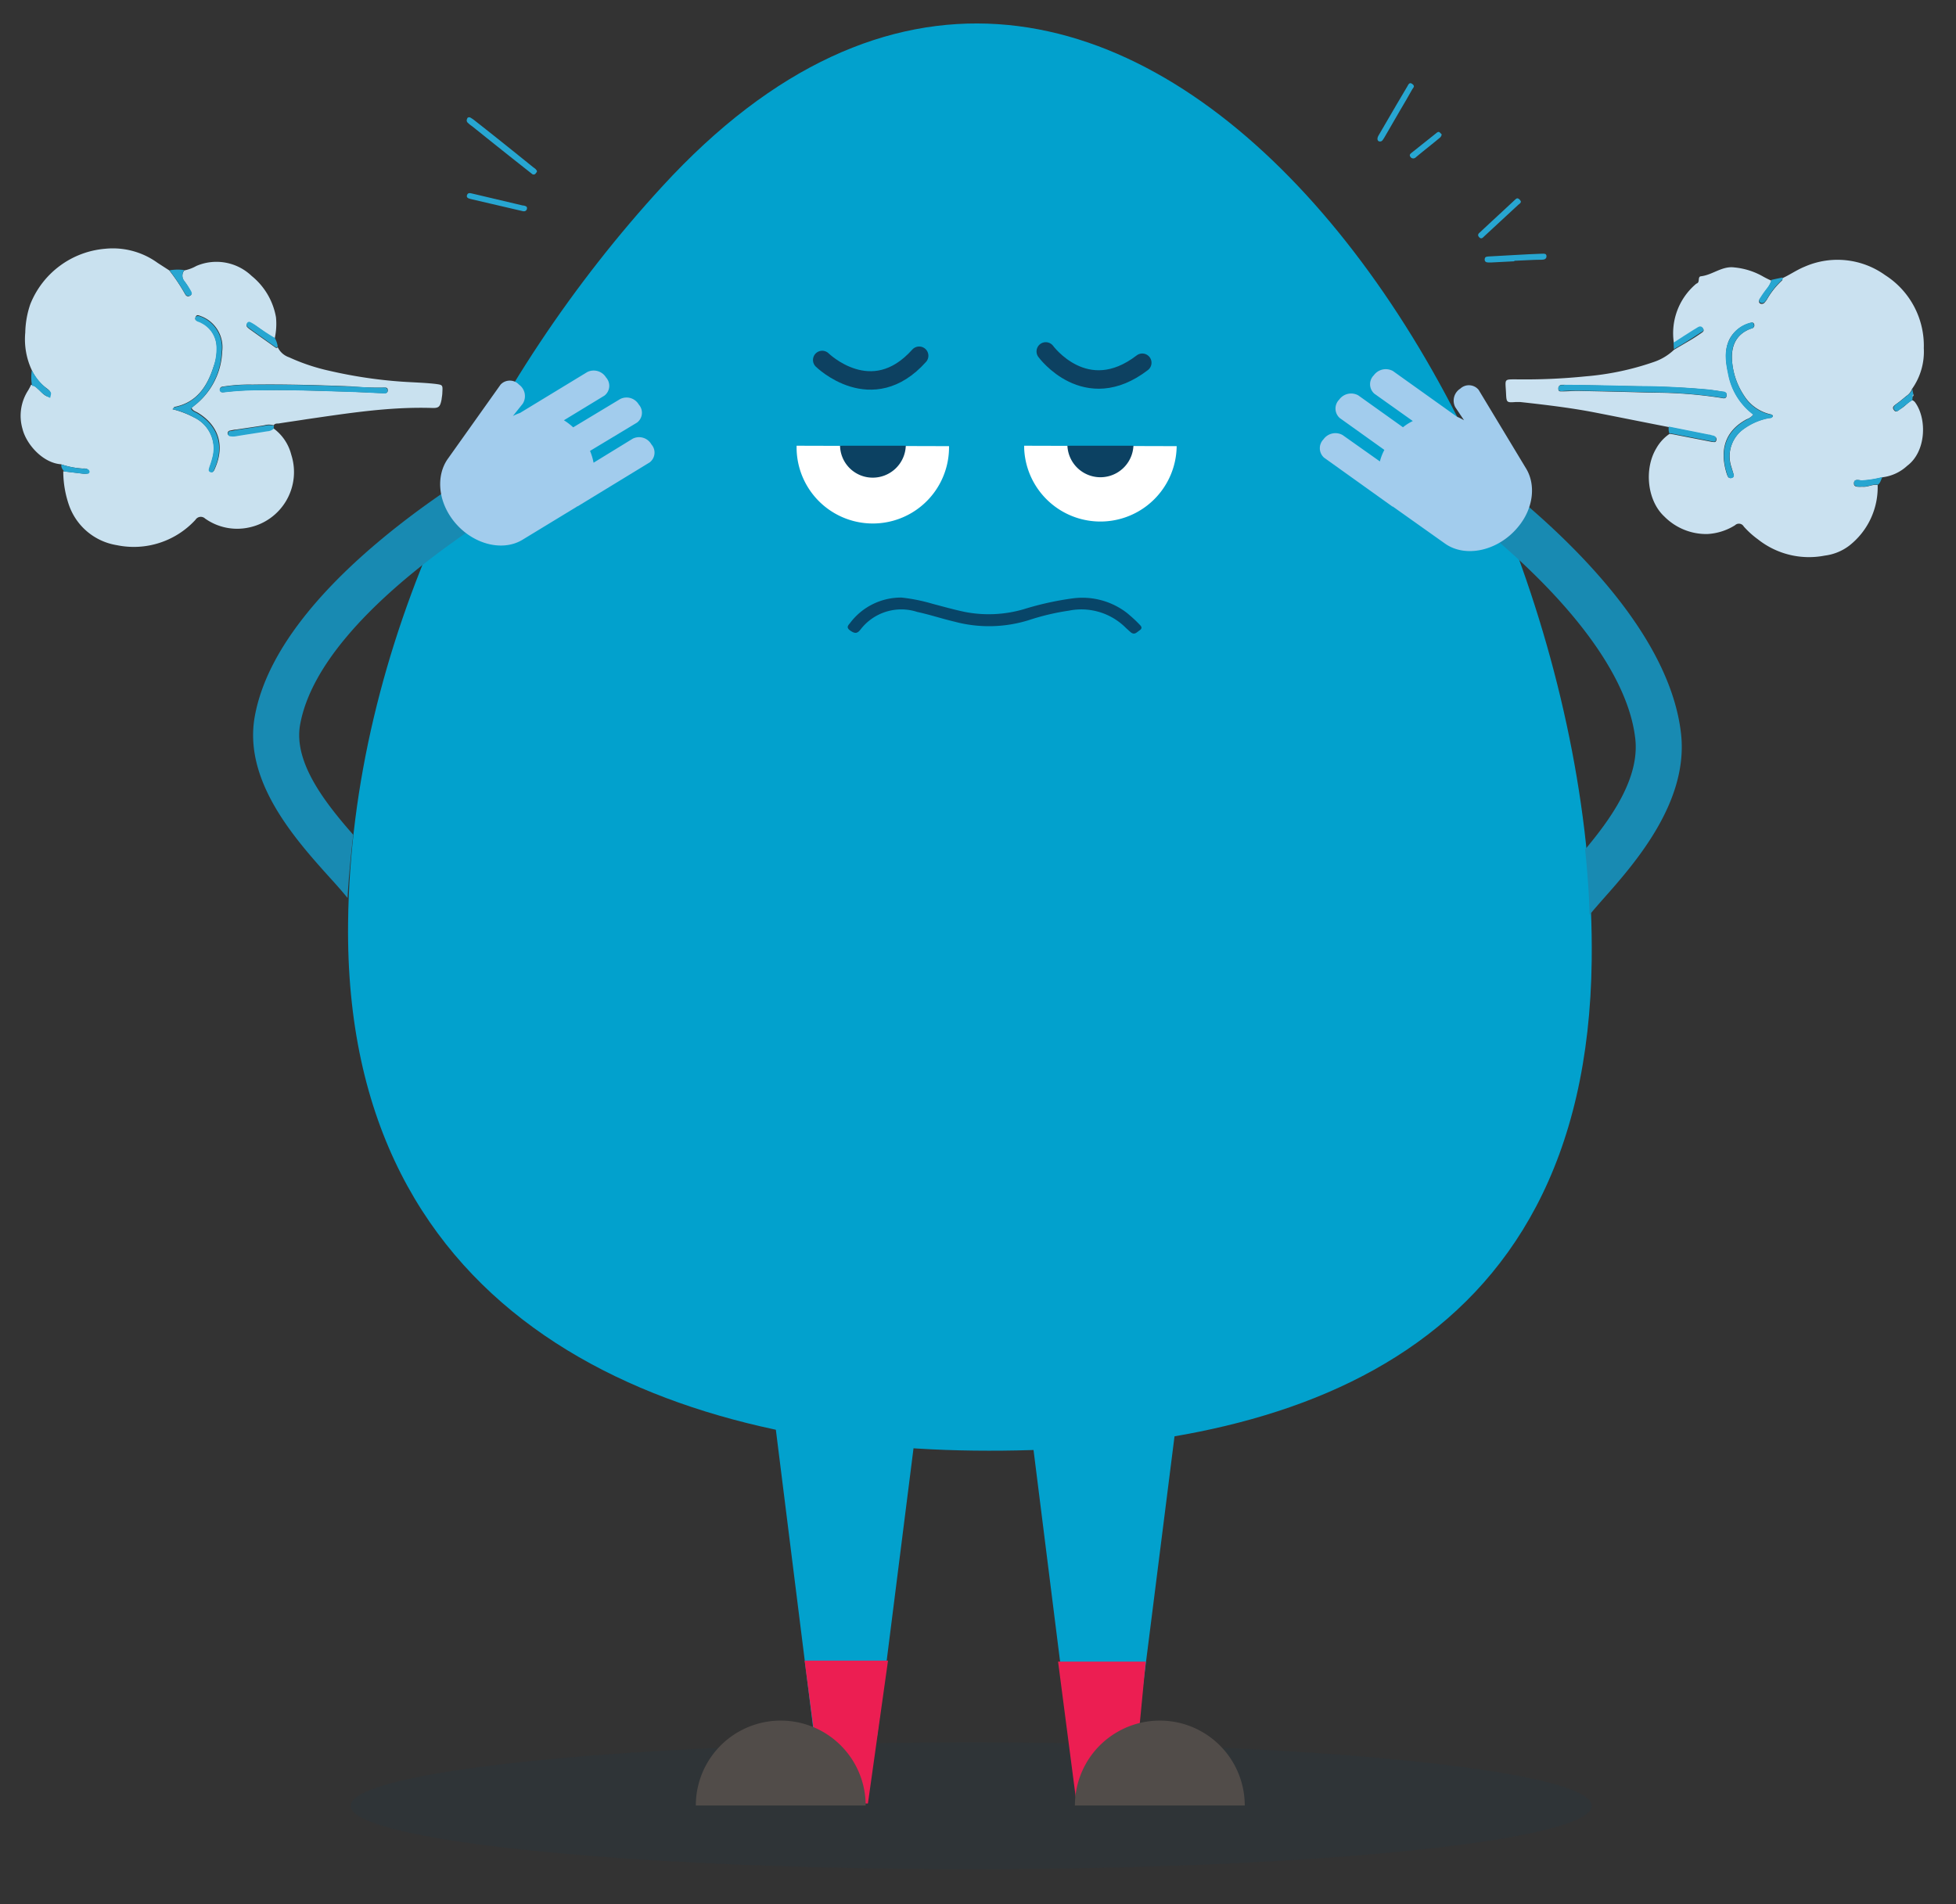 <svg id="Layer_1" data-name="Layer 1" xmlns="http://www.w3.org/2000/svg" viewBox="0 0 276.41 269.13"><rect x="0" y="0" width="276.41" height="269.13" fill="#333333" stroke="none"/><defs><style>.cls-1{fill:#0d4061;opacity:0.1;}.cls-2{fill:#02a1cd;}.cls-3{fill:#c9e1ef;}.cls-4{fill:#cae1f0;}.cls-5{fill:#27a6d1;}.cls-6{fill:#ec1e52;}.cls-7{fill:#514c49;}.cls-8{fill:#fff;}.cls-9{fill:#0c4162;}.cls-10{fill:#084568;}.cls-11{fill:none;stroke:#0d4161;stroke-linecap:round;stroke-miterlimit:10;stroke-width:2.61px;}.cls-12{fill:#188ab2;}.cls-13{fill:#a2cced;}</style></defs><ellipse class="cls-1" cx="137.24" cy="255.23" rx="87.69" ry="8.97"/><g id="Layer_1-2" data-name="Layer 1"><path class="cls-2" d="M49.19,130.4c.43-39.23,19.67-77.11,44.35-104C157.08-43,225.82,59,224.93,135.69c-.64,56.59-44,69.83-87.27,69.34S48.52,187,49.19,130.4Z"/><path class="cls-3" d="M4.5,52.33A10.29,10.29,0,0,1,3.57,47a13.18,13.18,0,0,1,.71-4,12.51,12.51,0,0,1,10.58-7.84,10.79,10.79,0,0,1,7.42,2l1.64,1.06a26.23,26.23,0,0,1,2.23,3.34l.07.11a.43.43,0,0,0,.61.14h0c.32-.14.22-.39.11-.6a8.51,8.51,0,0,0-.89-1.46,1.19,1.19,0,0,1,0-1.53,5.71,5.71,0,0,0,1.7-.63A7.2,7.2,0,0,1,35.56,39,9.66,9.66,0,0,1,39,44.84a9.54,9.54,0,0,1-.18,3c-1-.5-1.81-1.24-2.73-1.81l-.75-.43a.33.33,0,0,0-.42.15.36.36,0,0,0,0,.46,2.5,2.5,0,0,0,.46.39c1.13.82,2.31,1.63,3.48,2.48.14.11.28.15.39,0a2.74,2.74,0,0,0,1.6,1.42,28.15,28.15,0,0,0,5.75,1.92,65.61,65.61,0,0,0,10.15,1.52c1.56.11,3.16.14,4.76.32,1.06.14,1.06.14,1,1.21,0,.32-.07.64-.11,1C62.19,57.52,62,57.7,61,57.66c-6-.18-11.83.75-17.72,1.6-1.31.21-2.63.39-3.94.6-.25,0-.5,0-.67.25a2.37,2.37,0,0,0-1.32,0c-1.31.22-2.66.4-4,.61-.29,0-.57.1-.86.14a.39.39,0,0,0-.32.32.34.34,0,0,0,.29.39h.07a2.12,2.12,0,0,0,.71,0c1.49-.21,3-.46,4.47-.71a1.42,1.42,0,0,0,.89-.35,6.64,6.64,0,0,1,2.56,3.76,8,8,0,0,1-6,10.29,7.83,7.83,0,0,1-6.18-1.27.88.88,0,0,0-1.35.17,11.82,11.82,0,0,1-11.14,3.59A8.6,8.6,0,0,1,9.75,71.4a14.69,14.69,0,0,1-.81-4.79l2.66.32a2.42,2.42,0,0,0,.71,0,.38.38,0,0,0,.21-.25.55.55,0,0,0-.14-.32c-.18-.18-.46-.14-.71-.14a11.46,11.46,0,0,1-3.05-.6c-2.56-.18-4.9-2.81-5.44-5A6.61,6.61,0,0,1,4,55.14c.14-.25.28-.5.39-.75.46,0,.71.36,1,.61.49.42.88,1,1.56,1.1.18-.75.21-.75-.25-1.14A6.71,6.71,0,0,1,4.5,52.33Zm19.88,5.51A13.62,13.62,0,0,1,27.43,59a4.89,4.89,0,0,1,2.63,5.65,9.33,9.33,0,0,1-.39,1.28c-.07.28-.21.6.14.74s.46-.21.57-.46c1.45-3.3.46-6.11-2.38-7.85-.32-.21-.75-.28-.92-.71.1-.1.21-.17.32-.28a10.15,10.15,0,0,0,4-7.7,4.68,4.68,0,0,0-3.05-5c-.28-.11-.57-.25-.71.14s.07.46.32.57.39.14.57.24a4,4,0,0,1,2.09,3.27,6.73,6.73,0,0,1-.42,2.88c-.89,2.8-2.38,5.14-5.58,5.75C24.59,57.59,24.56,57.66,24.38,57.84Zm29.93-3.06a40.28,40.28,0,0,1-4.69-.17c-4.65-.18-9.3-.32-13.95-.25a23.28,23.28,0,0,0-4.16.28c-.24,0-.49.18-.42.5s.28.32.57.28a40.21,40.21,0,0,1,5.5-.28c4.05-.07,8.09.11,12.14.21l4.9.22c.28,0,.6,0,.6-.4S54.56,54.78,54.31,54.78Z"/><path class="cls-4" d="M270.23,56.56a1,1,0,0,1,.46.39c1.63,2.34,1.49,6.89-1.17,8.88A6.26,6.26,0,0,1,266,67.46a13.94,13.94,0,0,1-2.77.46c-.43,0-1.28-.36-1.24.46,0,.57.85.39,1.35.43.71,0,1.34-.39,2-.25a10.48,10.48,0,0,1-4,8.55,7.17,7.17,0,0,1-3.48,1.42,11.61,11.61,0,0,1-9.44-2.3,12.42,12.42,0,0,1-2-1.81.79.79,0,0,0-1.24-.18,8.15,8.15,0,0,1-3.91,1.24A8.33,8.33,0,0,1,235.19,73c-2.42-2.24-2.88-6.71-1.14-9.62a6.08,6.08,0,0,1,1.88-2.06,8.55,8.55,0,0,1,.86.14l5.14,1c.25,0,.5.14.61-.21s-.11-.53-.43-.6-.39-.11-.6-.15l-5.65-1.13c-3.48-.68-7-1.39-10.43-2.06s-7.07-1.1-10.62-1.49h-.6c-1.35.1-1.32.07-1.39-1.32-.1-2-.35-1.88,1.64-1.88a84.45,84.45,0,0,0,9.55-.42,39.14,39.14,0,0,0,9.76-2.06,7.67,7.67,0,0,0,2.8-1.71L239,48c.49-.29,1-.64,1.42-.93.21-.14.42-.28.28-.56s-.46-.29-.74-.15a4.85,4.85,0,0,0-.64.4c-.93.6-1.85,1.2-2.77,1.77a9.13,9.13,0,0,1,3.05-8.34.64.64,0,0,1,.21-.14c.43-.18.07-.93.54-1,1.66-.18,3-1.49,4.75-1.25A10.08,10.08,0,0,1,249,39c.43.25.86.46,1.32.67a3.87,3.87,0,0,1-.64,1.18c-.32.46-.64.92-1,1.42-.14.21-.18.49.07.64a.52.52,0,0,0,.64-.18,2.66,2.66,0,0,0,.36-.5,11,11,0,0,1,2.05-2.56c.11-.07.08-.21,0-.31,1.1-.5,2.1-1.21,3.23-1.67a11.55,11.55,0,0,1,11.37,1.2,11.83,11.83,0,0,1,5.46,10.33,9.09,9.09,0,0,1-1.67,5.76,2,2,0,0,1-.81,1c-.46.39-.93.78-1.42,1.13s-.57.53-.29.89.61,0,.86-.18C269.2,57.45,269.63,56.84,270.23,56.56Zm-22.47,2.06a2.14,2.14,0,0,1-.93.64c-3.12,1.67-3.83,4.4-2.84,7.63a2.92,2.92,0,0,0,.18.46.4.4,0,0,0,.53.18.38.38,0,0,0,.29-.46v0L244.67,66a4.75,4.75,0,0,1,1.81-5.43,8.79,8.79,0,0,1,3.34-1.46c.24-.07.6,0,.71-.32-.08-.21-.25-.21-.4-.25a6,6,0,0,1-3.69-2.66,10.17,10.17,0,0,1-1.67-4.79c-.17-2.06.47-3.8,2.6-4.62l.24-.07a.44.44,0,0,0,.29-.53s0,0,0,0c-.07-.32-.32-.32-.57-.21A4.56,4.56,0,0,0,244.38,48c-.78,1.67-.46,3.37-.1,5a9.06,9.06,0,0,0,3.48,5.54ZM221,54.39h0l-.25,0a.49.49,0,0,0-.53.43V55c0,.36.28.32.53.32.74,0,1.49-.07,2.2-.07,3.48.07,6.92.14,10.4.25a62.71,62.71,0,0,1,9.87.74c.36.08.71.15.78-.32s-.35-.49-.64-.56c-.81-.15-1.59-.25-2.41-.32-3.09-.29-6.21-.39-9.3-.43C228.12,54.54,224.54,54.46,221,54.39Z"/><path class="cls-5" d="M75.89,24.22a1,1,0,0,1-.18.28.35.35,0,0,1-.49.11,0,0,0,0,1,0,0l-1.52-1.2c-2.35-1.85-4.69-3.73-7-5.58a3.59,3.59,0,0,1-.57-.46.44.44,0,0,1-.1-.6s0,0,0-.07c.18-.18.36-.15.57,0a3.79,3.79,0,0,1,.5.35c2.77,2.17,5.5,4.37,8.23,6.57C75.5,23.76,75.79,23.9,75.89,24.22Z"/><path class="cls-5" d="M195,20c-.35,0-.46-.39-.21-.82.85-1.49,1.74-2.95,2.59-4.44l1.49-2.52c.15-.25.29-.67.71-.35s.15.5,0,.74c-.56,1-1.17,2.06-1.77,3.06-.75,1.27-1.46,2.55-2.2,3.8C195.43,19.71,195.36,20,195,20Z"/><path class="cls-5" d="M214,36.93l-3.3.17h-.36c-.35,0-.57-.14-.53-.49s.28-.32.53-.36l3.77-.21c1.24-.07,2.52-.14,3.76-.18.28,0,.64-.07.67.32s-.28.53-.64.53c-1.31,0-2.59.11-3.9.15Z"/><path class="cls-5" d="M73.94,29.86c-1.63-.39-3.2-.74-4.72-1.1l-2.74-.64c-.28-.07-.6-.18-.49-.53s.39-.32.67-.25l7.24,1.71s.07,0,.11,0c.25.07.5.11.46.43S74.15,29.9,73.94,29.86Z"/><path class="cls-5" d="M214.92,28.48c0,.21-.18.32-.36.46l-4.83,4.47c-.21.22-.42.43-.71.11s-.07-.53.15-.71c1.66-1.56,3.33-3.09,5-4.65.14-.11.25-.18.42-.07A.77.77,0,0,1,214.92,28.48Z"/><path class="cls-5" d="M235.83,60.29l5.64,1.13c.22,0,.39.11.61.14s.53.25.42.61-.35.25-.6.21l-5.15-1a8.36,8.36,0,0,0-.85-.14A1.89,1.89,0,0,1,235.83,60.29Z"/><path class="cls-5" d="M38.65,60.61a1.42,1.42,0,0,1-.89.35c-1.49.25-3,.46-4.47.71a2.12,2.12,0,0,1-.71,0,.34.34,0,0,1-.36-.35v-.07a.34.34,0,0,1,.32-.32c.29,0,.57-.11.86-.15,1.31-.21,2.66-.39,4-.6a2.81,2.81,0,0,1,1.32,0Z"/><path class="cls-5" d="M203.73,19a.78.78,0,0,1-.35.54c-1.1.92-2.2,1.77-3.3,2.69a.5.5,0,0,1-.64.08l-.11-.11c-.21-.28-.07-.43.14-.6L203,18.79c.18-.15.35-.22.53,0A2.27,2.27,0,0,1,203.73,19Z"/><path class="cls-5" d="M26.05,38.17a1.23,1.23,0,0,0,0,1.53A12,12,0,0,1,27,41.15c.11.21.21.46-.11.61a.49.49,0,0,1-.64-.11v0l-.07-.1a30.32,30.32,0,0,0-2.23-3.34A6.91,6.91,0,0,1,26.05,38.17Z"/><path class="cls-5" d="M39.25,49a.26.26,0,0,1-.39,0c-1.13-.82-2.3-1.63-3.48-2.49a2.44,2.44,0,0,1-.46-.39.39.39,0,0,1,0-.46.33.33,0,0,1,.43-.14,6.17,6.17,0,0,1,.74.43,31.64,31.64,0,0,0,2.74,1.81A3.5,3.5,0,0,1,39.25,49Z"/><path class="cls-5" d="M236.5,48.43c.92-.6,1.85-1.21,2.77-1.78.21-.14.43-.24.64-.39s.57-.21.75.15-.08.46-.29.56c-.46.32-1,.64-1.42.93-.78.49-1.6,1-2.41,1.45Z"/><path class="cls-5" d="M251.84,39.23c.11.11.14.22,0,.32a11.09,11.09,0,0,0-2.06,2.56,2.28,2.28,0,0,1-.36.5.5.5,0,0,1-.63.17c-.29-.14-.22-.42-.08-.63a13.59,13.59,0,0,1,1-1.42,3.67,3.67,0,0,0,.64-1.18Z"/><path class="cls-5" d="M4.5,52.33A7.92,7.92,0,0,0,6.84,55.1c.46.39.43.39.25,1.14a4.37,4.37,0,0,1-1.56-1.1c-.32-.25-.57-.6-1-.6A6.55,6.55,0,0,1,4.5,52.33Z"/><path class="cls-5" d="M265.36,68.52c-.71-.14-1.34.29-2,.25-.5,0-1.31.14-1.35-.42-.07-.82.78-.39,1.24-.47a14.7,14.7,0,0,0,2.77-.46C265.79,67.81,265.76,68.24,265.36,68.52Z"/><path class="cls-5" d="M270.23,56.56a19.34,19.34,0,0,0-1.63,1.24c-.25.14-.54.53-.86.18s-.07-.64.29-.89,1-.78,1.42-1.13a2,2,0,0,0,.81-1c0,.28.08.56.15.85a.21.21,0,0,0-.11.28h0C270.26,56.2,270.26,56.38,270.23,56.56Z"/><path class="cls-5" d="M8.69,65.65a13.05,13.05,0,0,0,3.12.6,1,1,0,0,1,.71.14.46.46,0,0,1,.14.32.34.34,0,0,1-.21.25,4.23,4.23,0,0,1-.71,0l-2.66-.32C8.83,66.36,8.58,66,8.69,65.65Z"/><path class="cls-4" d="M270.3,56.06a.19.19,0,0,1,.11-.28h0A.41.41,0,0,1,270.3,56.06Z"/><path class="cls-5" d="M24.38,57.84c.18-.18.18-.25.21-.25,3.2-.6,4.69-2.91,5.58-5.75A7.9,7.9,0,0,0,30.59,49,3.86,3.86,0,0,0,28.5,45.7a2.66,2.66,0,0,0-.57-.25c-.25-.11-.43-.32-.32-.57s.43-.25.71-.14a4.67,4.67,0,0,1,3,5,10.19,10.19,0,0,1-4,7.7c-.11.11-.21.18-.32.29.14.42.6.49.92.71,2.84,1.73,3.84,4.54,2.38,7.84-.1.25-.17.6-.56.46s-.22-.46-.15-.74A12.49,12.49,0,0,0,30,64.69,4.83,4.83,0,0,0,27.4,59,10.54,10.54,0,0,0,24.38,57.84Z"/><path class="cls-5" d="M54.31,54.78a.42.42,0,0,1,.46.43c0,.39-.32.43-.61.39-1.63-.07-3.26-.18-4.89-.21-4.05-.14-8.1-.29-12.15-.22a42.33,42.33,0,0,0-5.5.29c-.28,0-.5,0-.57-.29s.18-.42.43-.49a23.18,23.18,0,0,1,4.15-.29c4.65-.07,9.3.07,14,.25C51.18,54.68,52.71,54.86,54.31,54.78Z"/><path class="cls-5" d="M247.76,58.62a9.3,9.3,0,0,1-3.52-5.54c-.35-1.67-.67-3.37.11-5a4.53,4.53,0,0,1,2.91-2.45c.25-.07.5-.11.57.21a.43.43,0,0,1-.22.57s0,0,0,0l-.25.07c-2.13.81-2.8,2.55-2.59,4.61a10.32,10.32,0,0,0,1.67,4.83,5.75,5.75,0,0,0,3.69,2.66c.14,0,.32,0,.39.25-.11.36-.46.25-.71.32a8.85,8.85,0,0,0-3.34,1.46A4.76,4.76,0,0,0,244.63,66L245,67.1a.34.34,0,0,1-.25.46h0a.44.44,0,0,1-.54-.17,1.68,1.68,0,0,1-.17-.46c-1-3.23-.29-5.93,2.84-7.64A2.38,2.38,0,0,0,247.76,58.62Z"/><path class="cls-5" d="M221,54.39c3.55,0,7.1.11,10.65.18,3.12,0,6.21.18,9.3.43.82.07,1.63.21,2.41.32.32,0,.71.1.64.56s-.42.4-.78.32a66.52,66.52,0,0,0-9.87-.74c-3.48-.11-6.92-.18-10.4-.25-.75,0-1.46,0-2.2.07-.25,0-.53,0-.53-.32a.46.46,0,0,1,.39-.53h.1l.29,0Z"/><polyline class="cls-2" points="145.19 198.07 151.12 245.32 160.63 245.32 166.6 198.07"/><polyline class="cls-2" points="109.12 197.93 115.05 245.32 123.96 245.32 129.93 198.07"/><polygon class="cls-6" points="159.96 255.05 152.15 255.05 149.52 234.85 161.91 234.85 159.96 255.05"/><polygon class="cls-6" points="122.65 254.91 116.36 254.91 113.7 234.71 125.49 234.71 122.65 254.91"/><path class="cls-7" d="M98.33,255.19a12,12,0,0,1,24,0"/><path class="cls-7" d="M151.9,255.19a12,12,0,0,1,24,0v0"/><path class="cls-8" d="M134.11,63.06a10.77,10.77,0,0,1-21.54.32V63"/><path class="cls-9" d="M128,63a4.67,4.67,0,0,1-4.79,4.51A4.61,4.61,0,0,1,118.71,63"/><path class="cls-8" d="M166.28,63.06a10.78,10.78,0,0,1-21.55.32V63"/><path class="cls-9" d="M160.17,63a4.67,4.67,0,0,1-9.33,0"/><path class="cls-10" d="M127.4,84.46a24.8,24.8,0,0,1,4.41.89c1.49.39,3,.82,4.54,1.14a17.59,17.59,0,0,0,8.34-.39,42.48,42.48,0,0,1,6.93-1.53,10.33,10.33,0,0,1,7.63,2.06c.6.5,1.17,1,1.74,1.6.25.25.53.53.07.85s-.74.71-1.28.28c-.28-.25-.6-.53-.85-.78a8.88,8.88,0,0,0-7.88-2.27,33.38,33.38,0,0,0-5.57,1.31,18.86,18.86,0,0,1-10.58.25c-1.78-.42-3.52-1-5.29-1.38a7.26,7.26,0,0,0-8,2.48c-.39.5-.71.64-1.32.25s-.63-.64-.21-1.1A9,9,0,0,1,127.4,84.46Z"/><path class="cls-11" d="M116.19,50.88s7,6.89,13.7-.6"/><path class="cls-11" d="M147.78,49.67s5.65,7.74,13.64,1.6"/><path class="cls-12" d="M78.81,63.78a3.27,3.27,0,0,0-4.4-1.37C73,63.16,39.66,80.89,36,101.28c-1.64,9.15,5.76,17.38,10.66,22.82.91,1,1.8,2,2.45,2.82.18-3.13.5-6.28.81-8.93-4-4.55-8.46-10.26-7.51-15.56,3.09-17.27,34.7-34.09,35-34.26A3.25,3.25,0,0,0,78.81,63.78Z"/><path class="cls-12" d="M237.57,103.86c-2.16-20.57-31.51-40-32.76-40.86a3.25,3.25,0,1,0-3.57,5.44,117.69,117.69,0,0,1,14.51,11.72c9.3,8.87,14.61,17.3,15.35,24.37.56,5.52-3.43,11.16-7.1,15.53.3,2.94.56,6.19.63,9.24.53-.65,1.19-1.41,1.94-2.26C231.05,122,238.55,113.43,237.57,103.86Z"/><path class="cls-13" d="M215.7,66.29c1.35,2.3,1,5.61-1.21,8.23-2.77,3.34-7.38,4.37-10.29,2.31L197,71.72a.57.57,0,0,1-.14-.11.11.11,0,0,0-.07,0l-9.69-6.93a1.79,1.79,0,0,1-.07-2.59,2.07,2.07,0,0,1,2.7-.6L195,65.22a7,7,0,0,1,.63-1.63l-6.31-4.51a1.79,1.79,0,0,1-.08-2.59,2.08,2.08,0,0,1,2.7-.61l6.32,4.51a6.94,6.94,0,0,1,1.39-.88l-5.44-3.87a1.78,1.78,0,0,1-.07-2.6,2.09,2.09,0,0,1,2.7-.6l9.05,6.46a7.77,7.77,0,0,1,1,.5l-1.24-1.85a2,2,0,0,1,.71-2.62h0a1.78,1.78,0,0,1,2.59.17Z"/><path class="cls-13" d="M63.22,64.94c-1.49,2.2-1.39,5.5.6,8.31,2.52,3.55,7.07,4.89,10.08,3l7.53-4.58s.11-.07.14-.11a.11.11,0,0,0,.07,0L91.8,65.36a1.74,1.74,0,0,0,.25-2.55A2,2,0,0,0,89.42,62L83.88,65.4a8.69,8.69,0,0,0-.5-1.67l6.64-4a1.74,1.74,0,0,0,.25-2.55,2,2,0,0,0-2.63-.78l-6.64,4a9.18,9.18,0,0,0-1.31-1l5.72-3.48a1.75,1.75,0,0,0,.24-2.56A2.05,2.05,0,0,0,83,52.58l-9.52,5.79a6.84,6.84,0,0,0-1,.43l1.39-1.74a2,2,0,0,0-.53-2.7h0a1.78,1.78,0,0,0-2.6,0Z"/></g></svg>
